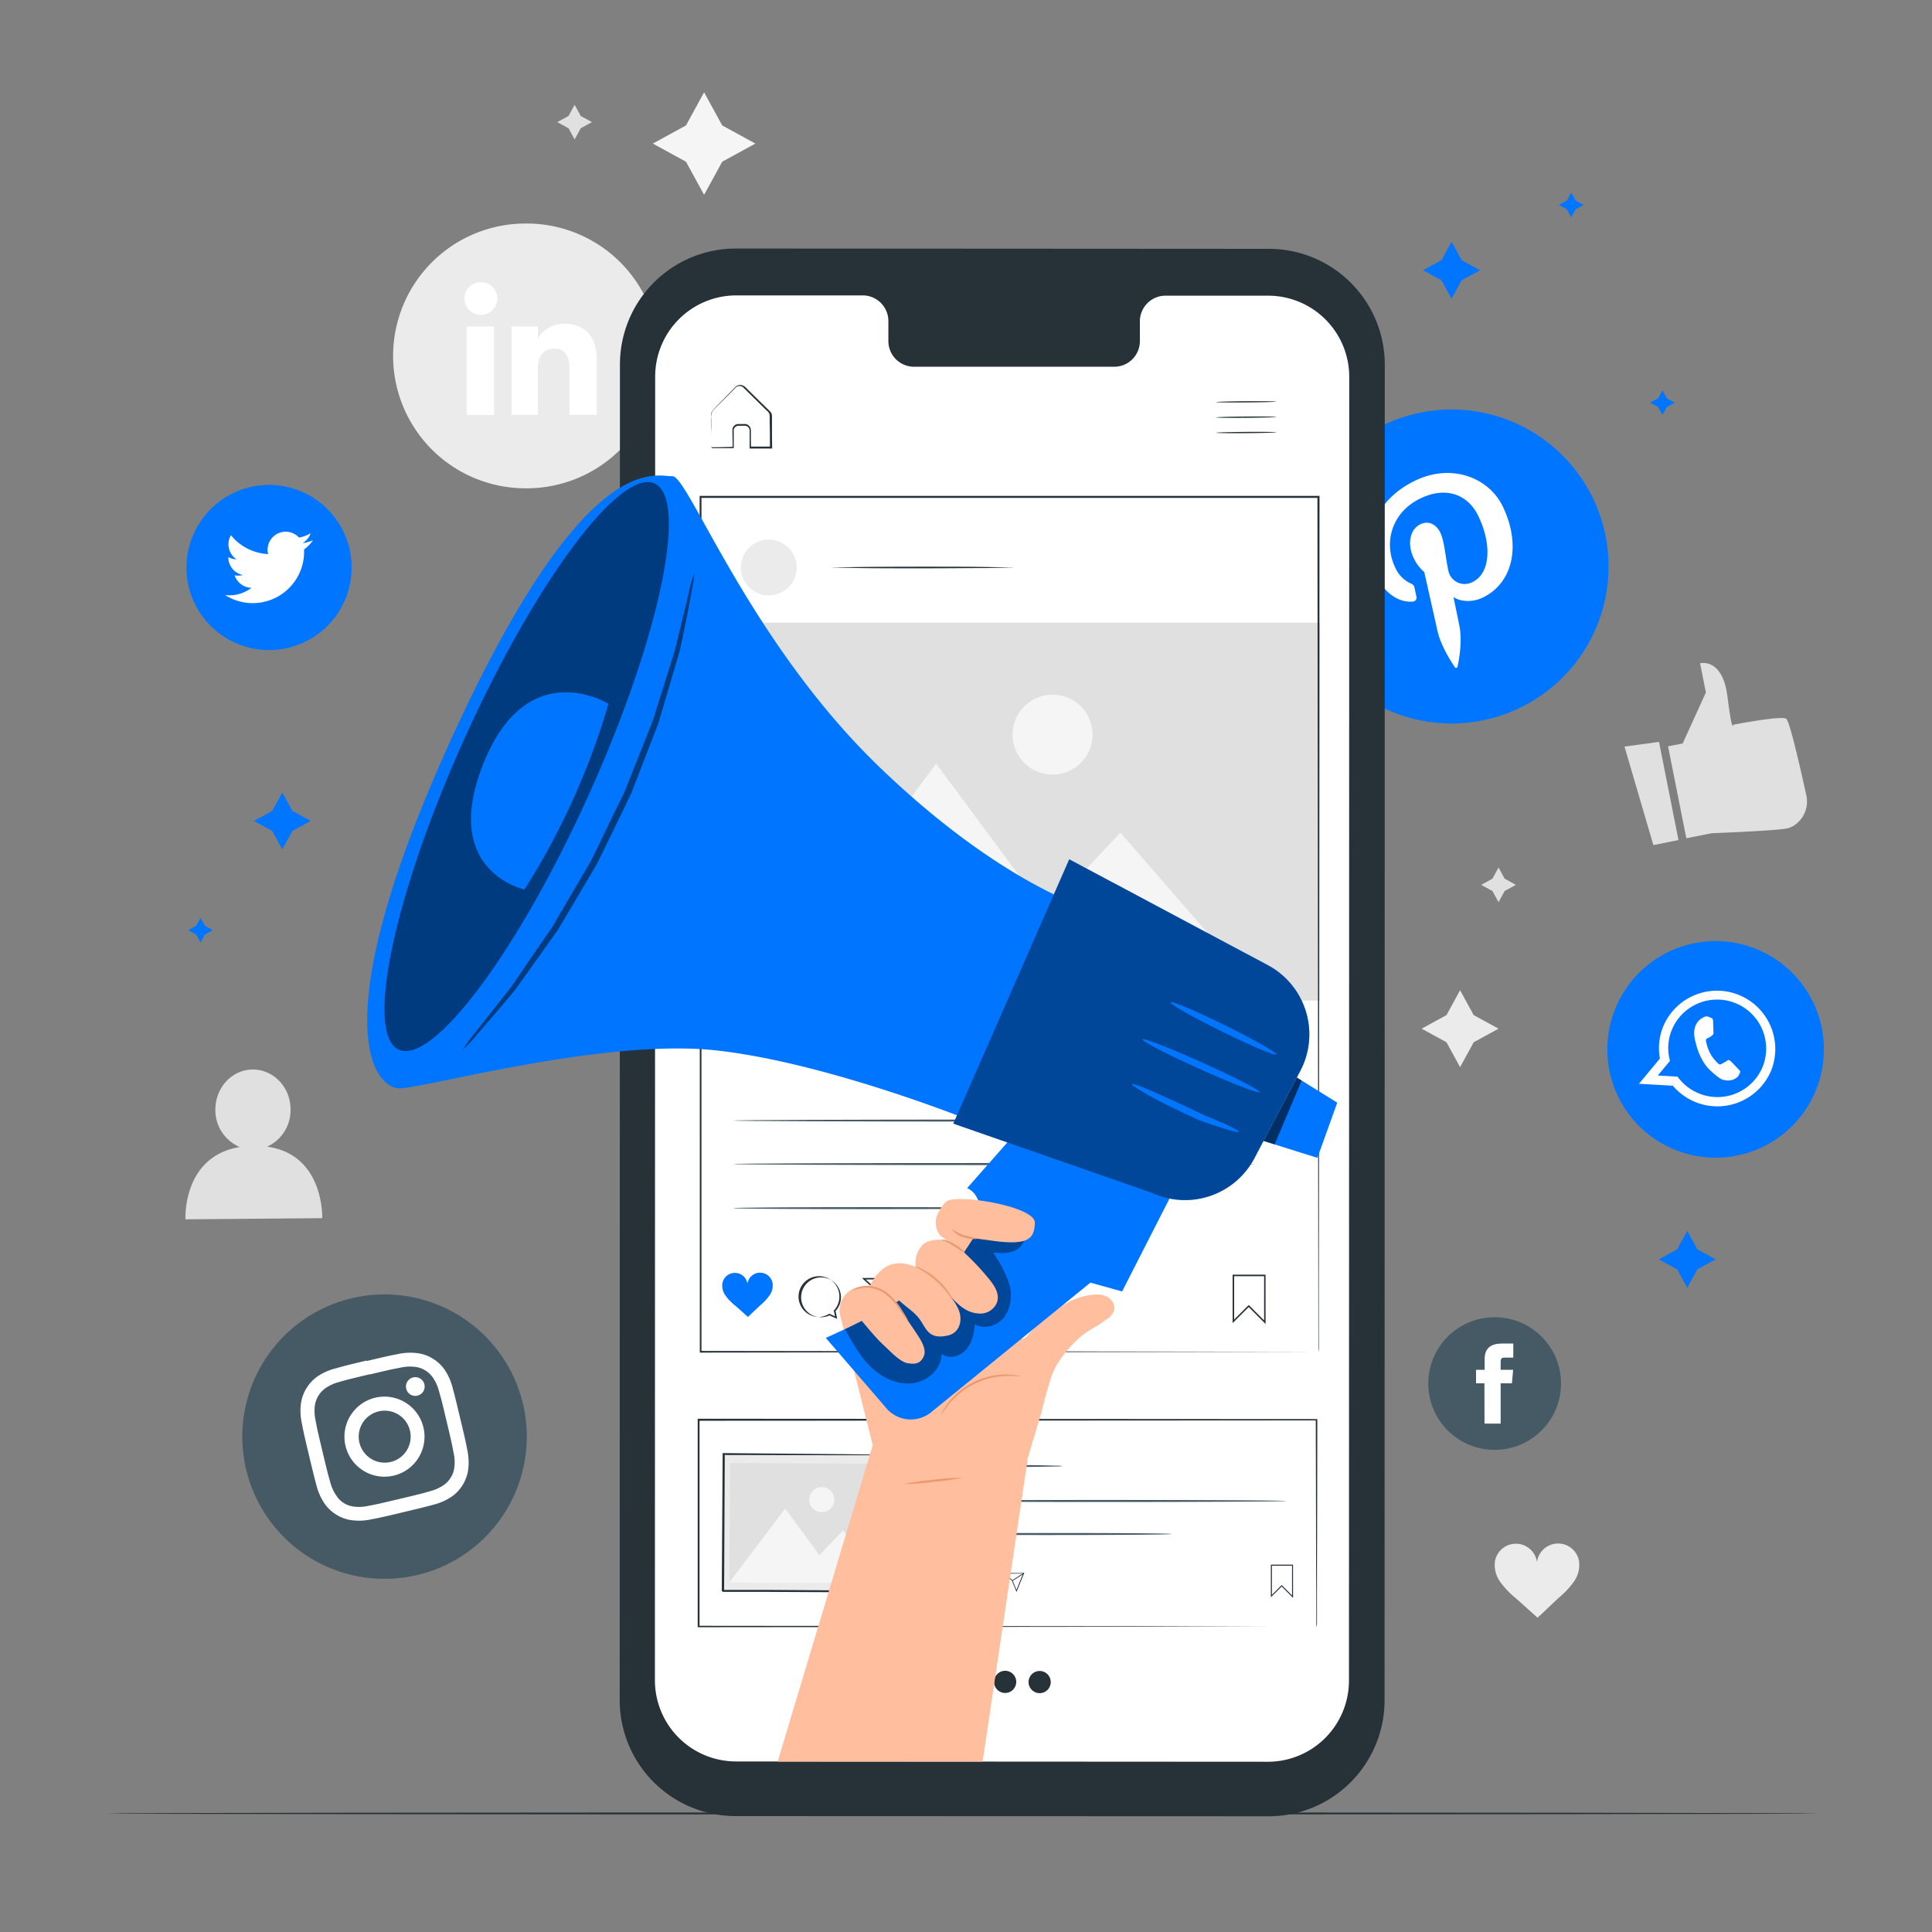 <svg width="176" height="176" fill="none" xmlns="http://www.w3.org/2000/svg"><rect width="100%" height="100%" fill="#808080" stroke="none"/><path d="M47.981 44.482a12.06 12.06 0 110-24.119 12.06 12.06 0 010 24.12z" fill="#EBEBEB"/><path d="M45.007 29.737H42.51V37.8h2.496v-8.064zm-1.26-1.057a1.489 1.489 0 10.028-2.976 1.489 1.489 0 00-.028 2.977zm5.251 4.887c0-1.134.521-1.81 1.521-1.81.915 0 1.359.648 1.359 1.81v4.224h2.481v-5.097c0-2.162-1.221-3.204-2.932-3.204a2.817 2.817 0 00-2.429 1.331v-1.084h-2.397v8.06h2.397v-4.23z" fill="#fff"/><path d="M64.141 8.41l1.651 3.016 3.02 1.654-3.02 1.651-1.65 3.017-1.651-3.017-3.02-1.65 3.02-1.655 1.65-3.017z" fill="#F5F5F5"/><path d="M133.01 90.207l1.239 2.267 2.264 1.235-2.264 1.24-1.239 2.266-1.239-2.267-2.263-1.239 2.263-1.235 1.239-2.267z" fill="#EBEBEB"/><path d="M136.513 79.028l.559 1.02 1.021.56-1.021.56-.559 1.02-.557-1.02-1.024-.56 1.024-.56.557-1.02zM52.346 9.543l.56 1.024 1.02.556-1.02.56-.56 1.02-.556-1.02-1.025-.56 1.025-.556.556-1.024zm-28.012 94.916a3.65 3.65 0 002.133-3.407c0-2.017-1.566-3.636-3.457-3.622-1.89.014-3.407 1.665-3.39 3.682a3.638 3.638 0 002.225 3.379c-5.259.863-4.949 6.586-4.949 6.586l12.457-.106s.215-5.79-5.02-6.512z" fill="#E0E0E0"/><path d="M143.841 142.187a1.938 1.938 0 00-3.826.113 1.936 1.936 0 00-1.874-1.67 1.94 1.94 0 00-1.952 1.578 2.615 2.615 0 00.472 1.89c.39.538.85 1.023 1.365 1.443.704.623 1.341 1.204 2.038 1.824.704-.627 1.278-1.215 1.968-1.841a7.583 7.583 0 001.355-1.457 2.619 2.619 0 00.454-1.88z" fill="#EBEBEB"/><path d="M151.955 67.989l1.334-.264 2.112-4.64-.528-2.664s2.038-.535 2.489 3.002c.45 3.538.535 2.598.535 2.598s4.382-.852 4.822-.546c.32.226 1.302 4.555 1.816 6.907a2.6 2.6 0 01-1.299 2.932 1.828 1.828 0 01-.461.155c-1.091.218-6.85.436-6.85.436l-2.305.458-1.665-8.374zm-3.967.024l2.629 8.97 2.288-.455-1.774-8.944-3.143.43z" fill="#E0E0E0"/><path d="M165.605 165.201c0 .052-34.907.091-77.957.091s-77.968-.039-77.968-.091c0-.053 34.9-.092 77.968-.092 43.067 0 77.957.042 77.957.092z" fill="#263238"/><path d="M138.487 64.469a14.304 14.304 0 01-19.117-6.607 14.306 14.306 0 0112.006-20.532 14.3 14.3 0 0115.133 13.42 14.294 14.294 0 01-8.022 13.719z" fill="#0075FF"/><path d="M128.698 54.803a.353.353 0 00.335-.433c-.035-.173-.13-.61-.166-.789-.049-.25-.109-.316-.352-.429a2.82 2.82 0 01-1.408-1.44c-1.077-2.217-.383-5.009 2.278-6.3 2.355-1.148 4.35-.352 5.28 1.584 1.228 2.53 1.147 5.21-.514 6.019a1.51 1.51 0 01-2.207-1.018c-.275-1.239-.352-2.685-.739-3.488-.352-.704-1.028-1.13-1.824-.743-.94.458-1.221 1.796-.588 3.095.226.48.551.907.954 1.253 0 0 1.021 4.533 1.197 5.329.352 1.58 1.486 3.168 1.595 3.347a.133.133 0 00.134.048.135.135 0 00.102-.1c.031-.155.478-2.077.186-3.64-.081-.444-.556-2.714-.556-2.714.588.433 1.728.514 2.675.053 2.816-1.373 3.485-4.875 1.809-8.318-1.263-2.601-4.65-3.953-7.997-2.323-4.171 2.027-4.819 6.037-3.608 8.529.732 1.51 1.947 2.587 3.414 2.478z" fill="#fff"/><path d="M152.768 104.811a9.85 9.85 0 01-6.341-8.94 9.871 9.871 0 01.649-3.795 9.864 9.864 0 018.938-6.342 9.857 9.857 0 013.794.647 9.86 9.86 0 016.341 8.94 9.87 9.87 0 01-.649 3.795 9.85 9.85 0 01-5.185 5.487 9.845 9.845 0 01-7.547.208z" fill="#0075FF"/><path fill-rule="evenodd" clip-rule="evenodd" d="M161.441 97.272a5.314 5.314 0 00-3.091-6.656 5.31 5.31 0 00-6.789 2.784c-.032.07-.06.144-.088.214a5.213 5.213 0 00-.261 2.816l-1.904 2.299 3.083.176a5.313 5.313 0 009.005-1.5c.017-.043.033-.088.045-.133zm-6.589 2.369a4.432 4.432 0 01-2.031-1.563l-1.799-.102 1.109-1.338a4.388 4.388 0 01.13-2.732 4.47 4.47 0 015.797-2.539 4.467 4.467 0 012.549 5.729 4.452 4.452 0 01-5.755 2.545z" fill="#fff"/><path fill-rule="evenodd" clip-rule="evenodd" d="M158.33 97.363c-.102-.105-.585-.626-.683-.704-.099-.077-.169-.134-.296-.042-.127.091-.468.271-.567.324-.098.053-.176.035-.274-.07a3.542 3.542 0 01-.75-.976 3.881 3.881 0 01-.352-1.09c-.021-.149.063-.191.148-.226.084-.035.176-.095.264-.141l.067-.042c.046-.036.089-.075.13-.116a.23.23 0 00.074-.215c0-.07-.025-.76-.035-1.038-.011-.279-.127-.279-.197-.307-.071-.028-.148-.07-.229-.098a.486.486 0 00-.384.024 1.46 1.46 0 00-.809.849 1.57 1.57 0 00-.095.433c-.021.338.019.678.116 1.003.031.102.331 1.658 1.38 2.615 1.049.958 1.115.796 1.348.86a1.29 1.29 0 001.056-.261c.149-.149.251-.339.292-.546-.039-.067-.106-.13-.204-.236z" fill="#fff"/><path d="M24.51 59.22a7.522 7.522 0 110-15.044 7.522 7.522 0 010 15.044z" fill="#0075FF"/><path d="M20.504 54.208a4.681 4.681 0 007.195-4.154 3.37 3.37 0 00.813-.84c-.301.131-.62.22-.947.26.344-.202.604-.52.732-.898a3.217 3.217 0 01-1.056.398 1.647 1.647 0 00-2.816 1.503 4.679 4.679 0 01-3.39-1.721 1.65 1.65 0 00.51 2.196 1.619 1.619 0 01-.745-.204 1.647 1.647 0 001.32 1.633 1.644 1.644 0 01-.743.028 1.647 1.647 0 001.535 1.14 3.305 3.305 0 01-2.408.659z" fill="#fff"/><path d="M38.016 143.479a12.955 12.955 0 11-.933-25.397 12.944 12.944 0 018.445 5.195 12.951 12.951 0 01-2.91 18.098 12.953 12.953 0 01-4.602 2.104z" fill="#455A64"/><path d="M33.676 125.213c1.844-.44 2.066-.485 2.816-.626a3.932 3.932 0 011.338-.067c.326.039.64.151.918.327.28.171.521.4.704.673.25.374.433.788.542 1.225.208.721.268.939.704 2.784.437 1.844.483 2.066.623 2.816.1.438.123.891.067 1.338a2.109 2.109 0 01-.327.918 2.203 2.203 0 01-.669.704 3.985 3.985 0 01-1.228.542c-.704.208-.937.268-2.781.704-1.845.437-2.067.486-2.816.627-.44.1-.894.123-1.341.067a2.192 2.192 0 01-1.602-1.021 3.892 3.892 0 01-.546-1.225c-.204-.722-.264-.936-.703-2.781-.44-1.844-.486-2.066-.627-2.816a4.053 4.053 0 01-.067-1.341 2.344 2.344 0 011-1.623c.374-.25.788-.435 1.225-.545.704-.204.94-.264 2.784-.704l-.014.024zm-.282-1.27c-1.876.447-2.112.51-2.84.721-.57.142-1.112.38-1.602.704a3.657 3.657 0 00-1.538 2.499 5.228 5.228 0 00.077 1.76c.145.743.19.983.637 2.859s.51 2.112.704 2.837c.141.57.38 1.112.704 1.601a3.49 3.49 0 001.11 1.06c.426.269.907.441 1.407.503a5.18 5.18 0 001.76-.077c.743-.141.982-.19 2.858-.637 1.877-.447 2.112-.511 2.838-.704a5.284 5.284 0 001.601-.704c.42-.283.773-.655 1.035-1.088.267-.428.44-.908.507-1.408a5.224 5.224 0 00-.081-1.76c-.14-.746-.19-.982-.637-2.858-.447-1.876-.51-2.112-.704-2.841a5.308 5.308 0 00-.704-1.601 3.481 3.481 0 00-1.088-1.032 3.434 3.434 0 00-1.408-.507 5.205 5.205 0 00-1.76.078c-.746.144-.982.19-2.858.637" fill="#fff"/><path d="M34.18 127.329a3.65 3.65 0 00-2.756 2.97 3.647 3.647 0 102.755-2.97zm1.407 5.854a2.372 2.372 0 01-2.56-3.549 2.368 2.368 0 114.032 2.486 2.382 2.382 0 01-1.472 1.063zm3.077-7.069a.854.854 0 01-.799 1.047.848.848 0 01-.805-.497.85.85 0 01.576-1.183.851.851 0 01.89.329.858.858 0 01.138.304z" fill="#fff"/><path d="M136.157 132.077a6.034 6.034 0 01-5.584-3.728 6.051 6.051 0 010-4.624 6.035 6.035 0 013.272-3.269 6.016 6.016 0 012.312-.459 6.03 6.03 0 014.278 1.765 6.043 6.043 0 01-1.963 9.859 6.028 6.028 0 01-2.315.456z" fill="#455A64"/><path d="M135.235 129.687h1.471v-3.671h1.025l.112-1.232h-1.137v-.704c0-.289.06-.405.352-.405h.799v-1.281h-1.02c-1.095 0-1.588.482-1.588 1.408v.985h-.785v1.229h.764l.007 3.671z" fill="#fff"/><path d="M115.551 165.458l-48.537-.018a10.562 10.562 0 01-10.56-10.56l.021-121.68a10.56 10.56 0 0110.581-10.56l48.534.029a10.559 10.559 0 0110.56 10.56l-.021 121.651a10.565 10.565 0 01-6.527 9.777 10.565 10.565 0 01-4.051.801z" fill="#263238"/><path d="M115.537 26.935h-9.412a2.34 2.34 0 00-2.285 2.38v1.707a2.335 2.335 0 01-2.284 2.386H83.213a2.337 2.337 0 01-2.284-2.39V29.3a2.344 2.344 0 00-2.285-2.39H67.095a7.393 7.393 0 00-7.41 7.392l-.024 118.769a7.394 7.394 0 007.392 7.392l48.442.028a7.383 7.383 0 005.227-2.165 7.394 7.394 0 002.165-5.227l.025-118.772a7.394 7.394 0 00-7.375-7.392z" fill="#fff"/><path d="M116.245 36.583c0 .032-1.225.067-2.732.078-1.506.01-2.735 0-2.735-.032s1.222-.07 2.732-.08c1.51-.011 2.735.003 2.735.034zm.01 1.397c0 .033-1.221.068-2.731.082-1.51.014-2.735 0-2.735-.035 0-.036 1.225-.067 2.735-.081 1.51-.014 2.731.003 2.731.035zm.014 1.398c0 .032-1.225.07-2.735.081-1.51.01-2.731 0-2.735-.035-.003-.035 1.225-.067 2.735-.081 1.51-.014 2.735.004 2.735.035zm-51.501 1.366h.542l1.472-.035-.043.038c0-.323 0-.679-.017-1.056v-.612a.567.567 0 01.493-.454h.704a.573.573 0 01.482.567c0 .5 0 1.017.017 1.556l-.067-.067h1.856l-.07.07c0-.746 0-1.52-.022-2.313v-.587a.587.587 0 00-.26-.437l-.81-.803-.785-.77-.377-.373c-.13-.127-.232-.257-.383-.29a.502.502 0 00-.426.082c-.113.095-.233.229-.352.352l-.669.672c-.419.433-.855.83-1.172 1.208a1.324 1.324 0 00-.092.704v2.379c.005.08.005.162 0 .243a2 2 0 010-.222v-.665c0-.264 0-.658-.024-1.056v-1.021a.76.76 0 01.102-.387c.352-.419.753-.792 1.175-1.24l.662-.678c.12-.117.215-.233.352-.352a.63.63 0 01.539-.11c.175.065.33.175.447.32l.38.374.785.77.813.796c.076.069.146.144.208.225.06.094.095.202.098.314v.591c0 .792 0 1.567.018 2.313v.07h-2.056v-1.623a.446.446 0 00-.373-.45h-.676a.454.454 0 00-.398.352v1.689h-1.928a.805.805 0 01-.145-.084z" fill="#263238"/><path d="M96.8 133.552a2.91 2.91 0 01-.51.036l-1.387.028c-1.169.017-2.788.028-4.576.028-1.788 0-3.408 0-4.576-.028l-1.387-.028a3.008 3.008 0 01-.51-.036c.168-.028.339-.04.51-.035l1.387-.032c1.168 0 2.788-.024 4.576-.024 1.788 0 3.404 0 4.576.024l1.387.032c.17-.005.341.007.51.035zm20.335 3.182c0 .053-7.452.092-16.642.092-9.191 0-16.643-.039-16.643-.092 0-.052 7.452-.091 16.643-.091 9.19 0 16.642.042 16.642.091zm-10.401 3.01c0 .053-5.122.092-11.44.092-6.319 0-11.444-.039-11.444-.092s5.122-.091 11.444-.091c6.322 0 11.44.028 11.44.091z" fill="#455A64"/><path d="M117.793 145.563l-1.034-1.039-.986.982v-2.971h2.017l.003 3.028zm-1.034-1.169l.031.032.912.915v-2.711h-1.834v2.658l.891-.894zm-26.502.781l-.353-.162a.934.934 0 01-1.2-.369.932.932 0 111.482.165l.07.366zm-.849-1.978a.949.949 0 00-.617 1.6.946.946 0 00.635.29c.16-.011.316-.06.454-.144l.27.12-.063-.264a.948.948 0 00.167-1.021.948.948 0 00-.87-.56l.024-.021zm3.192 1.827l-.415-1.021-.785-.704h1.901l-.7 1.725zm-1.024-1.665l.67.613.351.869.599-1.496-1.62.014z" fill="#263238"/><path d="M93.261 143.276l-1.038.676.038.059 1.039-.676-.038-.059z" fill="#263238"/><path d="M87.26 143.496a.59.59 0 00-.595-.468.584.584 0 00-.562.507.587.587 0 00-1.162-.021.8.8 0 00.144.574c.12.163.259.309.416.436.215.187.408.352.62.549.21-.19.386-.369.598-.559.155-.13.292-.279.408-.444a.78.78 0 00.134-.574z" fill="#0075FF"/><path d="M119.912 148.192v-1.295c0-.849 0-2.112-.017-3.717 0-3.235-.018-7.942-.032-13.845l.06.06-56.288.032.091-.092v18.857l-.088-.088 40.279.039 11.757.024h4.266-4.213l-11.739.025-40.34.042h-.09v-18.99h.098l56.288.032h.06v.059c0 5.917-.025 10.638-.032 13.883v4.654c0 .218-.06.32-.06.32z" fill="#263238"/><path d="M65.966 132.488l-.072 12.468 15.593.09.072-12.468-15.593-.09z" fill="#EBEBEB"/><path d="M81.555 132.57h-4.351l-11.264-.024.085-.081-.06 12.464c.018.025-.172-.173-.092-.092h4.242l4.048.025 7.3.053-.073.077c.035-3.745.067-6.85.091-9.032 0-1.084.025-1.936.032-2.531v-.905 12.542h-.078l-7.3-.028-4.048-.021h-4.242l-.095-.095c.032-4.502.057-8.754.081-12.464v-.085h.085l11.299.102 3.168.042h1.045l.127.053z" fill="#263238"/><path d="M66.5 133.276l-.063 10.898 14.498.084.063-10.898-14.499-.084z" fill="#E0E0E0"/><path d="M66.43 144.165l5.103-6.744 3.112 4.256 2.14-2.253 4.143 4.826-14.499-.085zm9.577-7.547a1.145 1.145 0 01-1.956.802 1.143 1.143 0 01.82-1.949 1.13 1.13 0 01.806.338 1.14 1.14 0 01.33.809z" fill="#F5F5F5"/><path d="M92.256 51.698a.505.505 0 01-.17 0l-.474.018-1.76.032c-1.482 0-3.52.024-5.794.024-2.274 0-4.312 0-5.794-.024l-1.76-.032-.479-.018a.47.47 0 01-.165 0 .615.615 0 01.165-.017h.479l1.76-.028c1.482-.018 3.52-.029 5.794-.029 2.274 0 4.312 0 5.794.029l1.76.028h.475a.658.658 0 01.169.017zm23.035 68.915l-1.535-1.542-1.468 1.461v-4.414h2.999l.004 4.495zm-1.535-1.732l.046.046 1.355 1.358v-4.026h-2.732v3.949l1.331-1.327zm-37.488 1.267l-.704-.32a1.819 1.819 0 01-2.333-.73 1.814 1.814 0 01.506-2.391 1.817 1.817 0 012.38 2.723l.15.718zm-1.68-3.889a1.862 1.862 0 00-1.309.555 1.854 1.854 0 00-.533 1.319 1.859 1.859 0 001.875 1.843 1.93 1.93 0 00.894-.282l.031-.018.528.236-.12-.521.025-.024a1.858 1.858 0 00.326-2.011 1.857 1.857 0 00-1.716-1.097zm6.298 3.583l-.823-2.01-1.542-1.408 3.745-.028-1.38 3.446zm-2.017-3.284l1.317 1.207.704 1.711 1.175-2.943-3.196.025z" fill="#263238"/><path d="M82.192 116.39l-2.042 1.328.075.115 2.041-1.328-.074-.115z" fill="#263238"/><path d="M70.376 116.864a1.16 1.16 0 00-2.285.074 1.159 1.159 0 00-2.284-.039c-.053.398.049.802.285 1.127.236.32.511.61.82.862.419.352.802.704 1.221 1.081.409-.373.76-.725 1.172-1.102.305-.256.575-.549.807-.873a1.57 1.57 0 00.264-1.13z" fill="#0075FF"/><path d="M70.034 54.24a2.541 2.541 0 100-5.083 2.541 2.541 0 000 5.083z" fill="#EBEBEB"/><path d="M114.333 106.04c0 .053-10.651.095-23.788.095-13.136 0-23.792-.042-23.792-.095s10.652-.092 23.792-.092c13.14 0 23.788.043 23.788.092zm0-3.96c0 .049-10.651.092-23.788.092-13.136 0-23.792-.043-23.792-.092s10.652-.092 23.792-.092c13.14 0 23.788.043 23.788.092zm-21.683 7.976c0 .05-5.797.092-12.947.092-7.149 0-12.95-.042-12.95-.092 0-.049 5.798-.091 12.95-.091 7.153 0 12.947.042 12.947.091z" fill="#455A64"/><path d="M89.457 153.222a1.012 1.012 0 01-1.739.691 1.02 1.02 0 01-.207-1.105 1.016 1.016 0 01.94-.617 1.018 1.018 0 011.007 1.031zm3.119.014a1.01 1.01 0 11-2.02-.042 1.01 1.01 0 012.02.042zm3.144.014a1.01 1.01 0 11-.618-.949 1.006 1.006 0 01.545.558c.05.124.074.257.072.391z" fill="#263238"/><path d="M120.25 56.725H63.955V91.15h56.295V56.725z" fill="#E0E0E0"/><path d="M69.154 91.16l16.129-21.59 10.004 13.502 6.776-7.223 13.295 15.298-46.204.014zm30.371-24.241a3.64 3.64 0 11-7.28.007 3.64 3.64 0 017.28-.007z" fill="#F5F5F5"/><path d="M120.099 123.147l-.085-77.876.085.084H63.811l.091-.091v77.876l-.077-.074 56.295.074-56.295.078h-.074v-.078c0-21.799 0-48.752-.018-77.876v-.092h56.471v.081l-.042 56.243c0 6.85-.017 12.26-.021 15.963v5.308c0 .246-.042.38-.042.38z" fill="#263238"/><path d="M93.632 132.81l1.246-4.186c.218-.908.507-1.978.894-3.199.352-1.099 1.246-2.253 2.063-3.084 1.27-1.292 1.876-1.299 2.728-1.985.077-.049.165-.123.239-.162a1.34 1.34 0 00.415-.352c.736-.796.029-2.031-1.467-1.911-1.123.088-2.96.408-5.946 3.488-.038.049-.077.088-.112.134-1.567 2.038-3.038-3.777-3.306-5.942a2.262 2.262 0 00-3.066-1.76l-7.272 3.4a3.405 3.405 0 00-2.112.071 2.164 2.164 0 00-1.387 2.566l2.954 11.76-8.663 28.829h18.673l4.119-27.667z" fill="#FFBE9D"/><path d="M107.994 106.332l-5.773 11.313-2.887-.802-14.502 11.802a2.931 2.931 0 01-4.08-.352l-5.526-6.417s11.14-4.797 13.2-8.768c2.059-3.97-.32-4.875-.32-4.875l5.24-5.956 14.648 4.055zm-7.488-23.105s-8.448-1.87-20.342-13.302C68.27 58.492 62.688 43.296 61.248 43.38c-1.44.084-7.811-2.876-19.899 23.415-12.087 26.29-7.325 32.383-4.928 32.348 2.398-.035 18.734-4.6 28.935-3.442 10.2 1.158 23.313 6.477 23.313 6.477l11.837-18.952z" fill="#0075FF"/><path d="M118.455 97.557l-2.883 5.48-1.292 2.464a7.153 7.153 0 01-9.324 3.168l-18.11-6.311 10.56-24.077 18.092 9.642a7.152 7.152 0 012.957 9.634z" fill="#0075FF"/><path opacity=".4" d="M118.455 97.557l-2.883 5.48-1.292 2.464a7.153 7.153 0 01-9.324 3.168l-18.11-6.311 10.56-24.077 18.092 9.642a7.152 7.152 0 012.957 9.634z" fill="#000"/><path d="M42.314 67.274c-6.431 14.242-9.11 26.935-5.984 28.347 3.126 1.411 10.88-8.987 17.311-23.232 6.431-14.246 9.11-26.932 5.984-28.347-3.126-1.415-10.88 8.99-17.311 23.232z" fill="#0075FF"/><path opacity=".5" d="M42.314 67.274c-6.431 14.242-9.11 26.935-5.984 28.347 3.126 1.411 10.88-8.987 17.311-23.232 6.431-14.246 9.11-26.932 5.984-28.347-3.126-1.415-10.88 8.99-17.311 23.232z" fill="#000"/><path d="M120.011 105.477l-4.911-1.542 3.038-5.773 3.682 2.288-1.809 5.027z" fill="#0075FF"/><path opacity=".6" d="M118.138 98.162l-3.038 5.773 1.011.317 2.467-5.819-.44-.27z" fill="#000"/><path d="M114.752 99.493c-.07.158-2.52-.792-5.47-2.112-2.95-1.32-5.28-2.545-5.213-2.704.067-.158 2.52.796 5.473 2.13 2.954 1.334 5.284 2.527 5.21 2.686zm1.513-3.439c-.077.155-2.295-.778-4.952-2.088-2.658-1.309-4.749-2.495-4.671-2.654.077-.158 2.291.778 4.949 2.088 2.657 1.31 4.752 2.495 4.674 2.654zm-3.414 7.047c-.025.084-.609-.049-1.538-.352a70.003 70.003 0 01-1.626-.535c-.609-.208-1.232-.539-1.905-.845-2.686-1.246-4.738-2.464-4.671-2.612.067-.148 2.274.806 4.928 2.042.669.302 1.289.633 1.873.876.584.243 1.109.458 1.549.655.88.405 1.415.686 1.39.771zM55.426 64.11s-7.343-4.555-11.36 5.368C40.05 79.4 47.774 81.03 47.774 81.03a66.045 66.045 0 007.653-16.92z" fill="#0075FF"/><path opacity=".5" d="M63.237 52.283c.046 0-.06.682-.285 1.897a164.73 164.73 0 01-1.035 5.132l-1.021 3.474c-.185.622-.377 1.266-.574 1.933l-.299 1.01c-.11.352-.253.672-.38 1.014l-1.658 4.28c-.144.373-.292.746-.437 1.123-.144.377-.352.736-.517 1.109l-1.091 2.252-1.095 2.25c-.186.352-.352.746-.553 1.091-.2.345-.411.704-.612 1.038l-2.34 3.953c-.19.31-.353.63-.564.926l-.609.862-1.169 1.648-2.112 2.946c-1.408 1.7-2.583 3.041-3.393 3.974a11.53 11.53 0 01-1.313 1.408c.331-.55.708-1.07 1.127-1.556.781-.996 1.883-2.39 3.234-4.104l2.025-2.967 1.133-1.651c.197-.282.394-.57.595-.863.2-.292.352-.612.545-.925l2.313-3.95.602-1.035c.208-.352.352-.704.546-1.084l1.084-2.235c.352-.757.728-1.5 1.087-2.235.17-.352.373-.725.514-1.099l.44-1.112 1.683-4.224c.13-.352.278-.665.39-1.003.113-.338.208-.669.31-1l.599-1.911 1.08-3.432 1.222-5.069c.122-.636.299-1.26.528-1.865z" fill="#000"/><path opacity=".4" d="M76.979 121.088c.672 1.218 1.355 2.464 2.344 3.425.99.961 2.34 1.644 3.749 1.503 1.408-.141 2.693-1.288 2.707-2.675.662.496 1.679.229 2.228-.394.55-.623.729-1.486.792-2.313.901.531 2.154.113 2.756-.743a3.563 3.563 0 00.352-3.013c-.343-.99-.83-1.923-1.447-2.77.704.056 1.43.105 2.049-.208.62-.313 1.056-1.137.68-1.728a1.7 1.7 0 00-1.01-.644c-1.088-.352-1.849-.613-2.982-.483-.26 0 .454 2.985-6.646 7.062-4.213 2.411-5.572 2.981-5.572 2.981z" fill="#000"/><path d="M92.967 125.382c0 .032-.476-.059-1.243-.038a7.034 7.034 0 00-5.217 2.502c-.496.585-.704 1.011-.75.993.03-.11.076-.214.138-.31.15-.268.321-.524.51-.767a6.691 6.691 0 015.319-2.549c.307.002.613.031.915.085a.977.977 0 01.328.084z" fill="#EB996E"/><path d="M77.44 119.184c1.144 1.098 1.925 2.312 3.126 3.418.545.503 1.408 1.453 2.112 1.58.704.127 1.197.032 1.485-.651.236-.553-.186-1.31-.475-1.76-.764-1.2-1.496-2.137-2.066-3.07-.271-.436.077-.528.204-.323.549.57 1.373 1.056 1.866 1.686.675.848.795 1.978 2.562 1.619.236-.038.46-.131.655-.271.665-.511.704-1.408.415-2.112a5.74 5.74 0 00-.986-1.486c.754.849 1.574 1.76 2.77 1.838a1.644 1.644 0 001.673-.905c.352-.802-.152-1.58-.662-2.207a23.075 23.075 0 00-3.003-3.069 2.295 2.295 0 00-1.457-.539c-.62 0-1.408.113-1.76.648a2.408 2.408 0 00-.482 1.841s-1.549-.785-2.795.035a3.964 3.964 0 00-1.556 2.239l-1.626 1.489z" fill="#FFBE9D"/><path d="M85.694 112.594a1.856 1.856 0 01-.218-2.112c.264-.517.595-1.021.933-1.133 1.475-.497 7.923.619 7.864 2.048-.06 1.43-.532 2.112-4.027 1.609-.616-.088-1.58-.208-1.58-.208l-.846 1.268-2.126-1.472z" fill="#FFBE9D"/><path d="M86.849 118.585a8.41 8.41 0 00-3.552-3.22c.24.038.471.119.683.239a6.129 6.129 0 012.563 2.323c.142.199.245.422.306.658zm1.084-4.396c-.032.028-.458-.317-1.039-.672a7.494 7.494 0 00-.753-.419c-.2-.092-.334-.117-.33-.145.003-.028.15-.042.372.025.286.092.558.221.81.384.595.362.986.788.94.827zm1.084-1.331c-.42.049-.845.001-1.242-.141a2.302 2.302 0 01-.796-.429c-.176-.151-.25-.275-.232-.292.338.219.7.398 1.08.535.404.082.801.192 1.19.327zm-6.266 7.498a4.557 4.557 0 01-.587-.764 6.856 6.856 0 00-1.503-1.711 3.025 3.025 0 00-2.133-.563c-.31.056-.613.151-.898.285 0 0 .063-.074.208-.162a1.98 1.98 0 01.668-.253 3.012 3.012 0 012.26.545 6.114 6.114 0 011.507 1.785c.183.265.343.546.478.838zm4.932 14.256c-.868.185-1.748.31-2.633.376-.88.128-1.768.194-2.657.198.869-.185 1.75-.311 2.636-.377.88-.125 1.766-.191 2.654-.197z" fill="#EB996E"/><path d="M143.134 17.544l.398.728.725.398-.725.398-.398.725-.398-.725-.725-.398.725-.398.398-.728zm8.311 18.012l.397.728.725.398-.725.398-.397.725-.398-.725-.729-.398.729-.398.398-.728zM18.269 83.61l.398.73.728.397-.728.394-.398.729-.398-.729-.725-.394.725-.398.398-.728zm113.963-61.589l.919 1.68 1.679.918-1.679.915-.919 1.68-.915-1.68-1.679-.915 1.679-.919.915-1.679zM25.717 72.195l.915 1.672 1.676.915-1.676.92-.915 1.671-.915-1.672-1.675-.919 1.675-.915.915-1.672zm127.988 39.938l.915 1.676 1.672.915-1.672.915-.915 1.676-.916-1.676-1.675-.915 1.675-.915.916-1.676z" fill="#0075FF"/></svg>